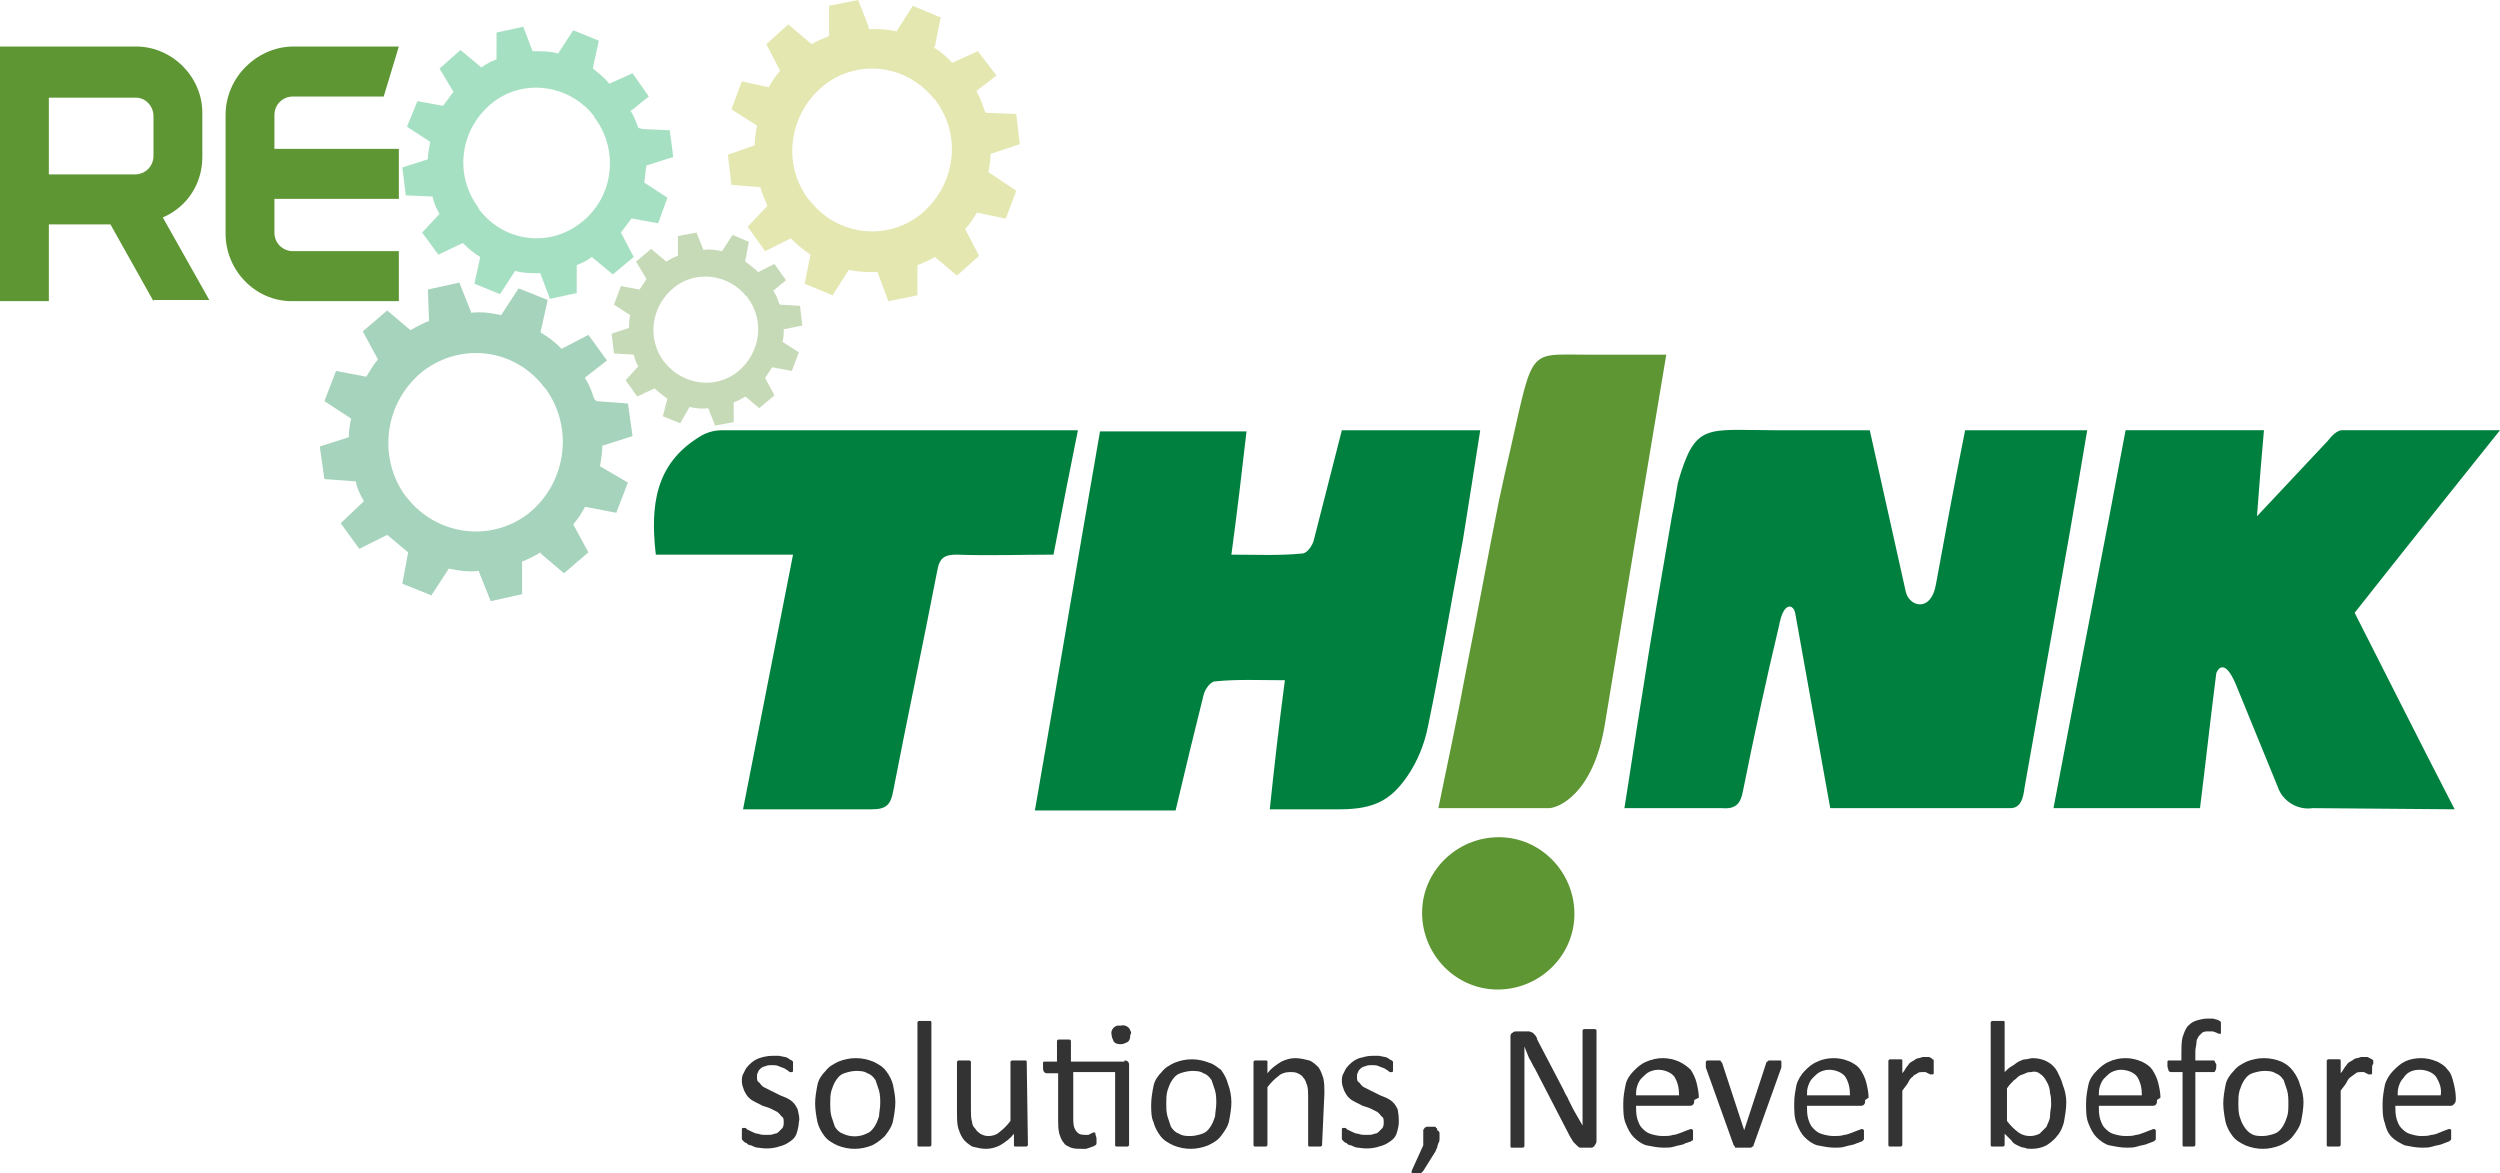 <?xml version="1.0" encoding="utf-8"?>
<!-- Generator: Adobe Illustrator 28.1.0, SVG Export Plug-In . SVG Version: 6.00 Build 0)  -->
<svg version="1.1" id="Layer_1" xmlns="http://www.w3.org/2000/svg" xmlns:xlink="http://www.w3.org/1999/xlink" x="0px" y="0px"
	 viewBox="0 0 215 100.9" style="enable-background:new 0 0 215 100.9;" xml:space="preserve">
<style type="text/css">
	.st0{opacity:0.35;}
	.st1{fill:#5D9632;}
	.st2{fill:#00A551;}
	.st3{fill:#B1BA1E;}
	.st4{fill:#00803E;}
	.st5{fill:#333333;}
</style>
<g class="st0">
	<path class="st1" d="M58.3,22c-0.3,0.1-0.7,0.3-1,0.5l0,0L56,21.4l-1.3,1.1l0.9,1.5c-0.2,0.3-0.4,0.6-0.6,0.9l0,0l-1.6-0.3
		l-0.6,1.6l1.4,0.9c-0.1,0.4-0.1,0.7-0.1,1.1l0,0l-1.5,0.5l0.2,1.7l1.7,0.1c0.1,0.4,0.2,0.7,0.4,1l0,0l-1.1,1.2l1,1.4l1.5-0.7
		c0.3,0.3,0.7,0.6,1.1,0.9l0,0L57,35.8l1.5,0.6l0.8-1.4c0.5,0.1,1.1,0.2,1.6,0.1l0,0l0.6,1.5l1.6-0.3v-1.7l0,0
		c0.3-0.1,0.7-0.3,1-0.5l0,0l1.2,1l1.3-1.1l-0.8-1.5l0,0c0.2-0.3,0.4-0.6,0.6-0.9h0.1l1.6,0.3l0.6-1.6l-1.4-0.9l0,0
		c0.1-0.4,0.1-0.7,0.1-1.1h0.1L69,28l-0.2-1.7l-1.7-0.1L67,26.1c-0.1-0.4-0.3-0.8-0.5-1.1l0,0l1.1-0.9l-1-1.4l-1.4,0.7l0,0
		c-0.3-0.3-0.7-0.6-1.1-0.9v-0.1l0.3-1.6L63,20.2l-0.9,1.4l0,0c-0.5-0.1-1.1-0.2-1.6-0.1v0l-0.6-1.5l-1.6,0.3L58.3,22L58.3,22z
		 M64.3,25.6c1.5,2,1.1,4.8-0.9,6.4c-1.9,1.5-4.7,1.1-6.2-0.8c0,0-0.1-0.1-0.1-0.1c-1.5-2-1.1-4.8,0.9-6.4c1.9-1.5,4.7-1.1,6.2,0.8
		C64.3,25.5,64.3,25.6,64.3,25.6L64.3,25.6z"/>
	<path class="st2" d="M42.7,5.1c-0.5,0.2-0.9,0.4-1.3,0.7l0,0l-1.8-1.5l-1.8,1.6L39,7.9c-0.3,0.4-0.6,0.8-0.9,1.2l0,0l-2.2-0.4
		L35,10.9l2,1.3c-0.1,0.5-0.2,1-0.2,1.5l0,0l-2.2,0.7l0.3,2.4l2.3,0.1c0.1,0.5,0.3,1,0.6,1.5l0,0L36.3,20l1.4,1.9l2.1-1
		c0.5,0.5,1,0.9,1.5,1.2v0l-0.5,2.3l2.2,0.9l1.3-2c0.7,0.2,1.5,0.2,2.2,0.2v0.1l0.8,2.1l2.3-0.5v-2.4l0,0c0.5-0.2,0.9-0.4,1.3-0.7
		l0,0l1.8,1.5l1.8-1.5l-1.1-2.1l0,0c0.3-0.4,0.6-0.8,0.9-1.2h0.1l2.2,0.4l0.8-2.2l-2-1.3l0,0c0.1-0.5,0.1-1,0.2-1.5h0.1l2.2-0.7
		l-0.3-2.3l-2.3-0.1L54.9,11c-0.2-0.5-0.4-1.1-0.7-1.5h0.1l1.5-1.2l-1.4-2l-2,0.9l0,0C52,6.7,51.5,6.3,51,5.9V5.8l0.5-2.3l-2.2-0.9
		l-1.3,2l0,0c-0.7-0.2-1.5-0.2-2.2-0.2V4.4L45,2.3l-2.3,0.5L42.7,5.1L42.7,5.1z M51.2,10.2c2.1,2.9,1.5,6.9-1.3,9
		c-2.7,2.1-6.6,1.6-8.7-1.2c0-0.1-0.1-0.1-0.1-0.2c-2.1-2.9-1.5-6.8,1.3-9c2.7-2.1,6.6-1.5,8.7,1.2C51.1,10.1,51.1,10.1,51.2,10.2z"
		/>
	<path class="st3" d="M71.3,3.1c-0.5,0.2-1,0.4-1.5,0.7l0,0l-2-1.7l-1.9,1.7l1.2,2.3c-0.4,0.4-0.7,0.9-1,1.4l0,0L63.8,7l-0.9,2.4
		l2.2,1.4c-0.1,0.6-0.2,1.1-0.2,1.7l0,0l-2.3,0.8l0.3,2.6l2.5,0.2c0.1,0.5,0.4,1.1,0.6,1.6l0,0l-1.7,1.8l1.5,2.1l2.2-1.1
		c0.5,0.5,1.1,1,1.7,1.4v0l-0.5,2.5l2.4,1l1.4-2.2c0.8,0.2,1.6,0.2,2.5,0.2v0.1l0.9,2.4l2.5-0.5v-2.6l0,0c0.5-0.2,1-0.4,1.5-0.7v0
		l1.9,1.6l1.9-1.7l-1.2-2.3l0,0c0.4-0.4,0.7-0.9,1-1.4h0.1l2.4,0.5l0.9-2.4L85,14.8l0,0c0.1-0.5,0.2-1.1,0.2-1.6h0.1l2.4-0.8
		l-0.3-2.6l-2.6-0.1l-0.1-0.1c-0.2-0.6-0.4-1.2-0.7-1.7L84,7.8l1.7-1.3l-1.6-2.1l-2.2,1l0,0c-0.5-0.5-1-1-1.6-1.3l0.1-0.1l0.5-2.5
		l-2.4-1l-1.4,2.2l0,0c-0.8-0.2-1.6-0.2-2.4-0.2V2.3L73.8,0l-2.5,0.5L71.3,3.1L71.3,3.1z M80.5,8.7c2.3,3.1,1.6,7.4-1.4,9.8
		c-3,2.3-7.2,1.7-9.5-1.3c0,0-0.1-0.1-0.1-0.1c-2.3-3.1-1.6-7.4,1.4-9.8c3-2.3,7.2-1.7,9.5,1.3C80.4,8.5,80.5,8.6,80.5,8.7z"/>
	<path class="st4" d="M36.9,27.6c-0.5,0.2-1.1,0.5-1.6,0.8v0l-2-1.7l-2.1,1.8l1.3,2.4c-0.4,0.5-0.7,1-1,1.5h0l-2.6-0.5l-1,2.6
		l2.3,1.5C30.1,36.4,30,37,30,37.6h0l-2.5,0.8l0.4,2.8l2.7,0.2c0.1,0.6,0.4,1.2,0.7,1.7l0,0L29.3,45l1.6,2.2l2.4-1.2
		c0.6,0.5,1.2,1,1.8,1.5v0l-0.5,2.7l2.5,1l1.5-2.3c0.9,0.2,1.8,0.3,2.6,0.2v0.1l1,2.5l2.7-0.6v-2.8l0,0c0.5-0.2,1.1-0.5,1.6-0.8
		l0,0.1l2,1.7l2.1-1.8l-1.3-2.4l0,0c0.4-0.5,0.7-0.9,1-1.5h0.1l2.6,0.5l1-2.6l-2.4-1.4l0,0c0.1-0.6,0.2-1.2,0.2-1.8h0.1l2.5-0.8
		L54,34.7l-2.7-0.2l-0.2-0.2c-0.2-0.6-0.4-1.2-0.8-1.8l0.1-0.1l1.8-1.4l-1.6-2.2L48.3,30h0c-0.5-0.5-1.1-1-1.8-1.4l0-0.1l0.6-2.7
		l-2.5-1l-1.5,2.3l0,0c-0.9-0.2-1.7-0.3-2.6-0.2v-0.1l-1-2.5l-2.7,0.6L36.9,27.6L36.9,27.6z M46.9,33.4c2.5,3.4,1.8,8.2-1.5,10.8
		c-3.3,2.5-7.9,1.8-10.4-1.4c0,0-0.1-0.1-0.1-0.1c-2.5-3.4-1.8-8.2,1.5-10.8c3.3-2.5,7.9-1.9,10.4,1.4
		C46.8,33.3,46.8,33.3,46.9,33.4L46.9,33.4z"/>
</g>
<path class="st1" d="M13.2,25.9l-3.7-6.6h-7L3.7,15h7.9c0.9,0,1.6-0.7,1.6-1.6c0,0,0,0,0,0V10c0-0.9-0.7-1.6-1.5-1.6c0,0,0,0,0,0
	H4.2v17.5H0V4h11.7c3.1,0,5.7,2.6,5.7,5.7v3.8c0,2.3-1.3,4.3-3.4,5.2l4,7.1H13.2z M17.4,9.9L17.4,9.9z M17.4,13.6L17.4,13.6z"/>
<path class="st1" d="M34.3,12.8v4.3H23.6V20c0,0.9,0.7,1.6,1.6,1.6h9.1v4.3h-9.2c-3.2,0-5.7-2.7-5.7-5.8c0,0,0,0,0,0V9.9
	C19.4,6.7,22,4.1,25.1,4c0,0,0,0,0,0h9.2l-1.3,4.3h-7.8c-0.9,0-1.6,0.7-1.6,1.6c0,0,0,0.1,0,0.1v5l-1.3-2.2L34.3,12.8z"/>
<path class="st4" d="M166.5,50.2c-0.4,2.5-2.3,2-2.6,0.7L160.8,37c-3.7,0-4.6,0-8.2,0c-5.9,0-6.8-0.7-8.3,4.5
	c-0.1,0.6-0.4,2.4-0.5,2.8c-0.9,5.2-1.8,10.4-2.6,15.6c-0.5,3-1,6.5-1.5,9.6h8.4c1.2,0.1,1.6-0.4,1.8-1.5c0.9-4.5,2-9.6,3.1-14.2
	c0.4-2.2,1.3-1.8,1.4-1l3,16.7h15.5c0.9,0,1.1-0.9,1.2-1.7c1.3-7.3,2.6-14.7,3.9-22c0.5-2.9,1-5.8,1.5-8.8h-10.5
	C168.1,41.5,167.3,45.8,166.5,50.2z M211.1,69.6c-2.9-5.6-5.9-11.6-8.6-16.9c4.1-5.2,8.1-10.2,12.5-15.7h-13.6
	c-0.4,0-0.9,0.5-1.2,0.9l-6.1,6.5c0.2-2.8,0.4-5.1,0.6-7.4h-11.9c-1.9,10.2-3.1,16.1-6.2,32.5h12.6c0.5-4,0.9-7.7,1.4-11.6
	c0.1-0.3,0.7-1.4,1.7,1c1.2,2.9,2.4,5.9,3.6,8.8c0.4,1.2,1.7,2,3,1.8L211.1,69.6z"/>
<path class="st4" d="M115.4,37h11.9c-0.5,3.2-1,6.4-1.5,9.5c-1,5.3-1.9,10.7-3,16c-0.3,1.5-0.9,3-1.8,4.3c-1.4,2-2.8,2.8-5.8,2.8h-6
	c0.4-3.8,0.8-7.3,1.3-11.1c-2.1,0-4.1-0.1-6,0.1c-0.4,0-0.9,0.7-1,1.2c-0.8,3.2-1.6,6.5-2.4,9.9H89c1.9-10.9,3.7-21.7,5.6-32.6h12.6
	c-0.4,3.5-0.8,6.9-1.3,10.6c2.2,0,4.1,0.1,6.1-0.1c0.4,0,0.9-0.7,1-1.2C113.8,43.2,114.6,40.2,115.4,37z"/>
<path class="st4" d="M62.1,37c-0.7,0-1.4,0.2-2,0.6c-3.7,2.3-4.2,5.8-3.7,10.1h11.8c-1.4,7.2-2.9,14.7-4.3,21.9H75
	c1.2,0,1.6-0.4,1.8-1.5c1.2-6.2,2.6-12.8,3.8-19c0.2-1.2,0.7-1.4,1.7-1.4c2.7,0.1,5.5,0,8.3,0C91.3,44,92,40.5,92.7,37L62.1,37z"/>
<path class="st1" d="M135.4,78.6c0,3.6-3,6.5-6.6,6.5c-3.6,0-6.5-3-6.5-6.6c0-3.6,3-6.5,6.6-6.5C132.5,72,135.4,75,135.4,78.6z"/>
<path class="st1" d="M136.5,30.5c-5.5,0-4.5-0.8-7.1,10.3l-0.5,2.3c-1,5-1.9,10-2.9,15c-0.7,3.8-1.5,7.5-2.3,11.4h9.5
	c0.8,0,3.8-1.2,4.8-7.1c0.7-4.3,4.2-25.4,5.3-31.9L136.5,30.5z"/>
<path class="st5" d="M68.7,96.5c0,0.3-0.1,0.7-0.2,1c-0.1,0.3-0.3,0.5-0.6,0.7c-0.3,0.2-0.5,0.3-0.9,0.4c-0.6,0.2-1.2,0.2-1.8,0.1
	c-0.2,0-0.4-0.1-0.6-0.2c-0.2,0-0.3-0.1-0.4-0.2c-0.1,0-0.2-0.1-0.3-0.2c-0.1-0.1-0.1-0.1-0.1-0.2c0-0.1,0-0.3,0-0.4
	c0-0.1,0-0.2,0-0.2c0-0.1,0-0.1,0-0.2c0-0.1,0.1-0.1,0.1-0.1c0,0,0.1,0,0.1,0c0.1,0,0.2,0,0.2,0.1l0.4,0.2c0.2,0.1,0.4,0.2,0.6,0.2
	c0.2,0.1,0.5,0.1,0.8,0.1c0.2,0,0.4,0,0.6-0.1c0.2,0,0.3-0.1,0.4-0.2c0.1-0.1,0.2-0.2,0.3-0.3c0.1-0.2,0.1-0.3,0.1-0.5
	c0-0.2,0-0.4-0.2-0.5c-0.1-0.1-0.2-0.3-0.4-0.4c-0.2-0.1-0.4-0.2-0.6-0.3l-0.6-0.2c-0.2-0.1-0.4-0.2-0.6-0.3
	c-0.2-0.1-0.4-0.2-0.6-0.4c-0.2-0.2-0.3-0.4-0.4-0.6c-0.1-0.3-0.2-0.5-0.2-0.8c0-0.3,0-0.5,0.2-0.8c0.1-0.3,0.3-0.5,0.5-0.7
	c0.2-0.2,0.5-0.4,0.8-0.5c0.3-0.1,0.7-0.2,1.1-0.2c0.2,0,0.4,0,0.6,0l0.5,0.1c0.1,0,0.3,0.1,0.4,0.2l0.2,0.1c0,0,0.1,0.1,0.1,0.1
	c0,0,0,0.1,0,0.1c0,0,0,0.1,0,0.1c0,0.1,0,0.1,0,0.2c0,0.1,0,0.2,0,0.2c0,0.1,0,0.1,0,0.2c0,0,0,0.1-0.1,0.1c0,0-0.1,0-0.1,0
	c-0.1,0-0.1,0-0.2-0.1l-0.3-0.2c-0.2-0.1-0.3-0.1-0.5-0.2c-0.2-0.1-0.4-0.1-0.6-0.1c-0.2,0-0.4,0-0.6,0.1c-0.1,0-0.3,0.1-0.4,0.2
	c-0.1,0.1-0.2,0.2-0.2,0.3c-0.1,0.1-0.1,0.3-0.1,0.4c0,0.2,0,0.4,0.2,0.5c0.1,0.1,0.2,0.3,0.4,0.4c0.2,0.1,0.4,0.2,0.6,0.3l0.6,0.3
	c0.2,0.1,0.4,0.2,0.7,0.3c0.2,0.1,0.4,0.2,0.6,0.4c0.2,0.2,0.3,0.4,0.4,0.6C68.7,95.9,68.8,96.2,68.7,96.5z"/>
<path class="st5" d="M77,94.8c0,0.5-0.1,1.1-0.2,1.6c-0.1,0.5-0.4,0.9-0.7,1.3c-0.3,0.3-0.7,0.6-1.1,0.8c-0.5,0.2-1,0.3-1.5,0.3
	c-0.5,0-1-0.1-1.5-0.3c-0.4-0.2-0.8-0.4-1.1-0.8c-0.3-0.4-0.5-0.8-0.6-1.2c-0.1-0.5-0.2-1.1-0.2-1.6c0-0.5,0.1-1.1,0.2-1.6
	c0.1-0.5,0.4-0.9,0.7-1.2c0.3-0.4,0.7-0.6,1.1-0.8c1-0.4,2-0.4,3,0c0.4,0.2,0.8,0.4,1.1,0.8c0.3,0.4,0.5,0.8,0.6,1.2
	C76.9,93.8,77,94.3,77,94.8z M75.7,94.9c0-0.4,0-0.7-0.1-1.1c-0.1-0.3-0.2-0.6-0.3-0.9c-0.2-0.3-0.4-0.5-0.7-0.6
	c-0.3-0.2-0.7-0.2-1-0.2c-0.3,0-0.7,0.1-1,0.2c-0.3,0.1-0.5,0.3-0.7,0.6c-0.2,0.3-0.3,0.6-0.4,0.9c-0.1,0.4-0.1,0.7-0.1,1.1
	c0,0.4,0,0.7,0.1,1.1c0.1,0.3,0.2,0.6,0.3,0.9c0.2,0.3,0.4,0.5,0.7,0.6c0.6,0.3,1.4,0.3,2,0c0.3-0.1,0.5-0.3,0.7-0.6
	c0.2-0.3,0.3-0.6,0.4-0.9C75.6,95.7,75.7,95.3,75.7,94.9L75.7,94.9z"/>
<path class="st5" d="M80.1,98.4c0,0,0,0.1,0,0.1c0,0-0.1,0.1-0.1,0.1c-0.1,0-0.1,0-0.2,0h-0.3h-0.3c-0.1,0-0.1,0-0.2,0
	c0,0-0.1,0-0.1-0.1c0,0,0-0.1,0-0.1V88c0,0,0-0.1,0-0.1c0,0,0.1-0.1,0.1-0.1c0.1,0,0.1,0,0.2,0h0.3h0.3c0.1,0,0.1,0,0.2,0
	c0,0,0.1,0,0.1,0.1c0,0,0,0.1,0,0.1V98.4z"/>
<path class="st5" d="M88.4,98.4c0,0,0,0.1,0,0.1c0,0,0,0-0.1,0.1h-0.2h-0.3h-0.3c-0.1,0-0.1,0-0.2,0c0,0-0.1,0-0.1-0.1
	c0,0,0-0.1,0-0.1v-0.9c-0.3,0.4-0.7,0.7-1.2,1c-0.4,0.2-0.8,0.3-1.2,0.3c-0.4,0-0.8-0.1-1.2-0.2c-0.3-0.2-0.6-0.4-0.8-0.7
	c-0.2-0.3-0.3-0.6-0.4-0.9c-0.1-0.4-0.1-0.9-0.1-1.3v-4.3c0,0,0-0.1,0-0.1c0,0,0.1-0.1,0.1-0.1c0.1,0,0.1,0,0.2,0h0.6
	c0.1,0,0.1,0,0.2,0l0.1,0.1c0,0,0,0.1,0,0.1v4.1c0,0.3,0,0.7,0.1,1c0,0.2,0.1,0.4,0.3,0.6c0.1,0.2,0.3,0.3,0.4,0.4
	c0.2,0.1,0.4,0.2,0.7,0.2c0.3,0,0.7-0.1,0.9-0.3c0.4-0.3,0.7-0.6,1-1v-5c0,0,0-0.1,0-0.1c0,0,0.1-0.1,0.1-0.1c0.1,0,0.1,0,0.2,0H88
	c0.1,0,0.1,0,0.2,0c0,0,0.1,0,0.1,0.1c0,0,0,0.1,0,0.1L88.4,98.4z"/>
<path class="st5" d="M96.7,91.2c0.1,0,0.2,0,0.3,0.1c0.1,0.1,0.1,0.2,0.1,0.3v6.8c0,0,0,0.1,0,0.1c0,0-0.1,0.1-0.1,0.1
	c-0.1,0-0.1,0-0.2,0h-0.3h-0.3c-0.1,0-0.1,0-0.2,0c0,0-0.1,0-0.1-0.1c0,0,0-0.1,0-0.1v-6.2h-3.6v3.9c0,0.4,0,0.8,0.2,1.1
	c0.2,0.3,0.4,0.4,0.8,0.4c0.1,0,0.2,0,0.3,0l0.2-0.1l0.2-0.1h0.1c0,0,0.1,0,0.1,0c0,0,0,0,0,0.1c0,0.1,0.1,0.3,0.1,0.4
	c0,0.1,0,0.2,0,0.4c0,0.1,0,0.1-0.1,0.2c-0.1,0-0.1,0.1-0.2,0.1c-0.1,0-0.2,0.1-0.3,0.1l-0.3,0.1H93c-0.3,0-0.6,0-0.9-0.1
	c-0.2-0.1-0.5-0.2-0.6-0.4c-0.2-0.2-0.3-0.5-0.4-0.8C91,97.1,91,96.7,91,96.4v-4.1h-1c-0.1,0-0.2-0.1-0.2-0.1
	c-0.1-0.1-0.1-0.3-0.1-0.4c0-0.1,0-0.2,0-0.2c0-0.1,0-0.1,0-0.2c0,0,0-0.1,0.1-0.1h0.1h1v-1.7c0,0,0-0.1,0-0.1c0,0,0.1-0.1,0.1-0.1
	c0.1,0,0.1,0,0.2,0h0.6c0.1,0,0.1,0,0.2,0c0,0,0.1,0.1,0.1,0.1c0,0,0,0.1,0,0.1v1.7H96.7z M97.2,89c0,0.2,0,0.4-0.2,0.6
	c-0.2,0.1-0.4,0.2-0.6,0.2c-0.2,0-0.4,0-0.6-0.2c-0.1-0.2-0.2-0.4-0.2-0.6c-0.1-0.3,0.1-0.7,0.5-0.8c0.1,0,0.2,0,0.3,0
	c0.3-0.1,0.7,0.1,0.8,0.4C97.3,88.8,97.3,88.9,97.2,89z"/>
<path class="st5" d="M105.9,94.8c0,0.5-0.1,1.1-0.2,1.6c-0.1,0.5-0.4,0.9-0.7,1.3c-0.3,0.4-0.7,0.6-1.1,0.8c-0.5,0.2-1,0.3-1.5,0.3
	c-0.5,0-1-0.1-1.5-0.3c-0.4-0.2-0.8-0.4-1.1-0.8c-0.3-0.4-0.5-0.8-0.6-1.2C99,96.1,99,95.5,99,95c0-0.5,0.1-1.1,0.2-1.6
	c0.1-0.5,0.4-0.9,0.7-1.2c0.3-0.4,0.7-0.6,1.1-0.8c1-0.4,2-0.4,3,0c0.4,0.1,0.7,0.4,1,0.6c0.3,0.4,0.5,0.8,0.6,1.2
	C105.8,93.7,105.9,94.3,105.9,94.8z M104.6,94.9c0-0.4,0-0.7-0.1-1.1c-0.1-0.3-0.2-0.6-0.3-0.9c-0.2-0.3-0.4-0.5-0.7-0.6
	c-0.3-0.2-0.7-0.2-1-0.2c-0.3,0-0.7,0.1-1,0.2c-0.3,0.1-0.5,0.3-0.7,0.6c-0.2,0.3-0.3,0.6-0.4,0.9c-0.1,0.4-0.1,0.7-0.1,1.1
	c0,0.4,0,0.7,0.1,1.1c0.1,0.3,0.2,0.6,0.3,0.9c0.2,0.3,0.4,0.5,0.7,0.6c0.3,0.2,0.7,0.2,1,0.2c0.3,0,0.7-0.1,1-0.2
	c0.3-0.1,0.5-0.3,0.7-0.6c0.2-0.3,0.3-0.6,0.4-0.9C104.5,95.7,104.6,95.3,104.6,94.9z"/>
<path class="st5" d="M113.7,98.4c0,0,0,0.1,0,0.1c0,0-0.1,0.1-0.1,0.1c-0.1,0-0.1,0-0.2,0h-0.3h-0.3c-0.1,0-0.1,0-0.2,0
	c0,0-0.1,0-0.1-0.1c0,0,0-0.1,0-0.1v-4.1c0-0.3,0-0.7-0.1-1c-0.1-0.2-0.1-0.4-0.3-0.6c-0.1-0.2-0.3-0.3-0.5-0.4
	c-0.2-0.1-0.4-0.1-0.7-0.1c-0.3,0-0.7,0.1-0.9,0.3c-0.4,0.3-0.7,0.6-1,1v4.9c0,0,0,0.1,0,0.1c0,0-0.1,0.1-0.1,0.1
	c-0.1,0-0.1,0-0.2,0h-0.3h-0.3c-0.1,0-0.1,0-0.2,0c-0.1,0-0.1-0.1-0.1-0.2c0,0,0,0,0,0v-7c0,0,0-0.1,0-0.1c0,0,0.1-0.1,0.1-0.1
	c0.1,0,0.1,0,0.2,0h0.6c0.1,0,0.1,0,0.2,0c0,0,0.1,0,0.1,0.1c0,0,0,0.1,0,0.1v0.9c0.3-0.4,0.7-0.7,1.2-1c0.4-0.2,0.8-0.3,1.2-0.3
	c0.4,0,0.8,0.1,1.2,0.2c0.3,0.1,0.6,0.4,0.8,0.6c0.2,0.3,0.3,0.6,0.4,0.9c0.1,0.4,0.1,0.9,0.1,1.3L113.7,98.4z"/>
<path class="st5" d="M120.3,96.5c0,0.3-0.1,0.7-0.2,1c-0.1,0.3-0.3,0.5-0.6,0.7c-0.3,0.2-0.5,0.3-0.9,0.4c-0.6,0.2-1.2,0.2-1.8,0.1
	c-0.2,0-0.4-0.1-0.6-0.2c-0.2,0-0.3-0.1-0.4-0.2c-0.1,0-0.2-0.1-0.3-0.2c-0.1-0.1-0.1-0.1-0.1-0.2c0-0.1,0-0.3,0-0.4
	c0-0.1,0-0.2,0-0.2c0-0.1,0-0.1,0-0.2c0,0,0-0.1,0.1-0.1c0,0,0.1,0,0.1,0c0.1,0,0.2,0,0.2,0.1l0.4,0.2c0.2,0.1,0.4,0.2,0.6,0.2
	c0.2,0.1,0.5,0.1,0.8,0.1c0.2,0,0.4,0,0.6-0.1c0.2,0,0.3-0.1,0.4-0.2c0.1-0.1,0.2-0.2,0.3-0.3c0.1-0.2,0.1-0.3,0.1-0.5
	c0-0.2,0-0.4-0.2-0.5c-0.1-0.1-0.2-0.3-0.4-0.4c-0.2-0.1-0.4-0.2-0.6-0.3l-0.6-0.2c-0.2-0.1-0.4-0.2-0.6-0.3
	c-0.2-0.1-0.4-0.2-0.6-0.4c-0.2-0.2-0.3-0.4-0.4-0.6c-0.1-0.3-0.2-0.5-0.2-0.8c0-0.3,0-0.5,0.2-0.8c0.1-0.3,0.3-0.5,0.5-0.7
	c0.2-0.2,0.5-0.4,0.8-0.5c0.4-0.1,0.7-0.2,1.1-0.2c0.2,0,0.4,0,0.6,0l0.5,0.1c0.1,0,0.3,0.1,0.4,0.2l0.2,0.1c0,0,0.1,0.1,0.1,0.1
	c0,0,0,0.1,0,0.1c0,0,0,0.1,0,0.1c0,0.1,0,0.1,0,0.2c0,0.1,0,0.2,0,0.2c0,0.1,0,0.1,0,0.2c0,0,0,0.1-0.1,0.1c0,0-0.1,0-0.1,0
	c-0.1,0-0.1,0-0.2-0.1l-0.3-0.2c-0.2-0.1-0.3-0.1-0.5-0.2c-0.2-0.1-0.4-0.1-0.6-0.1c-0.2,0-0.4,0-0.6,0.1c-0.1,0-0.3,0.1-0.4,0.2
	c-0.1,0.1-0.2,0.2-0.2,0.3c-0.1,0.1-0.1,0.3-0.1,0.4c0,0.2,0,0.4,0.2,0.5c0.1,0.1,0.2,0.3,0.4,0.4c0.2,0.1,0.4,0.2,0.6,0.3l0.6,0.3
	c0.2,0.1,0.4,0.2,0.7,0.3c0.2,0.1,0.4,0.2,0.6,0.4c0.2,0.2,0.3,0.4,0.4,0.6C120.3,96,120.3,96.2,120.3,96.5z"/>
<path class="st5" d="M123.8,97.5c0,0.2,0,0.3,0,0.4c0,0.1,0,0.3-0.1,0.4c0,0.1-0.1,0.2-0.1,0.4c-0.1,0.1-0.1,0.3-0.2,0.4l-1,1.6
	l-0.1,0.1l-0.1,0.1H122h-0.5c0,0-0.1,0-0.1,0c0,0,0,0,0-0.1c0,0,0-0.1,0-0.1l1-2.2v-1c0-0.1,0-0.2,0-0.3c0-0.1,0.1-0.1,0.1-0.2
	c0.1,0,0.1-0.1,0.2-0.1c0.1,0,0.2,0,0.3,0c0.1,0,0.2,0,0.3,0c0.1,0,0.2,0,0.2,0.1c0.1,0,0.1,0.1,0.1,0.2
	C123.8,97.3,123.8,97.4,123.8,97.5z"/>
<path class="st5" d="M137.3,98.1c0,0.1,0,0.2-0.1,0.3c0,0.1-0.1,0.1-0.1,0.2c-0.1,0-0.1,0.1-0.2,0.1c-0.1,0-0.1,0-0.2,0h-0.4
	c-0.1,0-0.2,0-0.4,0c-0.1,0-0.2-0.1-0.3-0.2c-0.1-0.1-0.2-0.2-0.3-0.3c-0.1-0.2-0.2-0.3-0.3-0.5l-3-5.8c-0.2-0.3-0.3-0.6-0.5-0.9
	l-0.4-1l0,0c0,0.4,0,0.8,0,1.2s0,0.8,0,1.2v6.1c0,0,0,0.1,0,0.1c0,0-0.1,0.1-0.1,0.1h-0.2h-0.3h-0.3h-0.2c0,0-0.1,0-0.1-0.1
	c0,0,0-0.1,0-0.1v-9.3c0-0.2,0-0.3,0.2-0.4c0.1-0.1,0.2-0.1,0.4-0.1h0.6c0.1,0,0.3,0,0.4,0c0.1,0,0.2,0.1,0.3,0.1
	c0.1,0.1,0.2,0.2,0.2,0.2c0.1,0.1,0.2,0.3,0.2,0.4l2.3,4.4c0.1,0.3,0.3,0.5,0.4,0.8l0.4,0.8l0.4,0.7l0.4,0.7l0,0c0-0.4,0-0.8,0-1.3
	s0-0.9,0-1.3v-5.5c0,0,0-0.1,0-0.1c0,0,0.1-0.1,0.1-0.1c0.1,0,0.1,0,0.2,0h0.6c0.1,0,0.1,0,0.2,0c0,0,0.1,0.1,0.1,0.1
	c0,0,0,0.1,0,0.1L137.3,98.1z"/>
<path class="st5" d="M145.7,94.6c0,0.2,0,0.3-0.1,0.4c-0.1,0.1-0.2,0.1-0.3,0.1h-4.6c0,0.4,0,0.7,0.1,1.1c0.1,0.3,0.2,0.6,0.4,0.8
	c0.2,0.2,0.4,0.4,0.7,0.5c0.3,0.1,0.7,0.2,1.1,0.2c0.3,0,0.6,0,0.9-0.1c0.2,0,0.4-0.1,0.7-0.2l0.5-0.2c0.1,0,0.2-0.1,0.3-0.1
	c0,0,0.1,0,0.1,0c0,0,0,0,0.1,0.1c0,0.1,0,0.1,0,0.2c0,0.1,0,0.2,0,0.2c0,0.1,0,0.1,0,0.2c0,0,0,0.1,0,0.1c0,0,0,0.1,0,0.1
	c0,0,0,0.1-0.1,0.1c-0.1,0.1-0.2,0.1-0.2,0.1c-0.2,0.1-0.4,0.1-0.5,0.2c-0.3,0.1-0.5,0.1-0.8,0.2c-0.3,0.1-0.6,0.1-0.9,0.1
	c-0.5,0-1-0.1-1.5-0.2c-0.4-0.1-0.8-0.4-1.1-0.7c-0.3-0.3-0.5-0.7-0.7-1.2c-0.2-0.5-0.2-1.1-0.2-1.7c0-0.6,0.1-1.1,0.2-1.6
	c0.1-0.5,0.4-0.9,0.7-1.2c0.3-0.3,0.6-0.6,1.1-0.8c0.9-0.4,1.9-0.4,2.8,0c0.4,0.2,0.7,0.4,1,0.7c0.2,0.3,0.4,0.7,0.5,1.1
	c0.1,0.4,0.2,0.9,0.2,1.3L145.7,94.6z M144.4,94.2c0-0.6-0.1-1.1-0.4-1.6c-0.3-0.4-0.9-0.6-1.4-0.6c-0.3,0-0.6,0.1-0.8,0.2
	c-0.2,0.1-0.4,0.3-0.6,0.5c-0.2,0.2-0.3,0.4-0.4,0.7c-0.1,0.3-0.1,0.5-0.1,0.8L144.4,94.2z"/>
<path class="st5" d="M153.2,91.4L153.2,91.4c0,0.1,0,0.1,0,0.2s0,0,0,0.1v0.1l-2.4,6.7c0,0.1,0,0.1-0.1,0.1c0,0-0.1,0.1-0.1,0.1
	c-0.1,0-0.2,0-0.3,0h-0.4h-0.4c-0.1,0-0.2,0-0.2,0c-0.1,0-0.1,0-0.1-0.1c0,0-0.1-0.1-0.1-0.1l-2.4-6.7c0-0.1,0-0.1,0-0.2
	c0,0,0-0.1,0-0.1v-0.1c0,0,0-0.1,0-0.1c0,0,0.1-0.1,0.1-0.1c0.1,0,0.1,0,0.2,0h0.7h0.2c0,0,0.1,0,0.1,0.1c0,0,0.1,0.1,0.1,0.1
	l1.9,5.8v0.1v-0.1l1.9-5.8c0,0,0-0.1,0.1-0.1c0,0,0.1-0.1,0.1-0.1c0.1,0,0.1,0,0.2,0h0.6c0.1,0,0.1,0,0.2,0c0,0,0.1,0,0.1,0.1
	C153.2,91.3,153.2,91.3,153.2,91.4z"/>
<path class="st5" d="M160.4,94.6c0,0.2,0,0.3-0.1,0.4c-0.1,0.1-0.2,0.1-0.3,0.1h-4.6c0,0.4,0,0.7,0.1,1.1c0.1,0.3,0.2,0.6,0.4,0.8
	c0.2,0.2,0.4,0.4,0.7,0.5c0.3,0.1,0.7,0.2,1.1,0.2c0.3,0,0.6,0,0.9-0.1c0.2,0,0.4-0.1,0.7-0.2l0.5-0.2c0.1,0,0.2-0.1,0.3-0.1
	c0,0,0.1,0,0.1,0c0,0,0,0,0.1,0.1c0,0.1,0,0.1,0,0.2c0,0.1,0,0.1,0,0.2c0,0.1,0,0.1,0,0.2c0,0,0,0.1,0,0.1c0,0,0,0.1,0,0.1l-0.1,0.1
	c-0.1,0.1-0.2,0.1-0.2,0.1c-0.2,0.1-0.3,0.1-0.5,0.2c-0.3,0.1-0.5,0.1-0.8,0.2c-0.3,0.1-0.6,0.1-0.9,0.1c-0.5,0-1-0.1-1.5-0.2
	c-0.4-0.1-0.8-0.4-1.1-0.7c-0.3-0.3-0.5-0.7-0.7-1.2c-0.2-0.5-0.2-1.1-0.2-1.7c0-0.6,0.1-1.1,0.2-1.6c0.1-0.4,0.4-0.9,0.7-1.2
	c0.3-0.3,0.6-0.6,1.1-0.8c0.4-0.2,0.9-0.3,1.4-0.3c0.5,0,0.9,0.1,1.4,0.3c0.4,0.2,0.7,0.4,0.9,0.7c0.2,0.3,0.4,0.7,0.5,1.1
	c0.1,0.4,0.2,0.9,0.2,1.3L160.4,94.6z M159.1,94.2c0-0.6-0.1-1.1-0.4-1.6c-0.3-0.4-0.9-0.6-1.4-0.6c-0.3,0-0.6,0.1-0.8,0.2
	c-0.2,0.1-0.4,0.3-0.6,0.5c-0.2,0.2-0.3,0.4-0.4,0.7c-0.1,0.3-0.1,0.5-0.1,0.8L159.1,94.2z"/>
<path class="st5" d="M166.3,91.8c0,0.1,0,0.2,0,0.3c0,0.1,0,0.1,0,0.2c0,0,0,0.1-0.1,0.1c0,0-0.1,0-0.1,0H166l-0.2-0.1l-0.2-0.1
	c-0.1,0-0.2,0-0.3,0c-0.1,0-0.3,0-0.4,0.1c-0.1,0.1-0.3,0.1-0.4,0.3c-0.2,0.1-0.3,0.3-0.4,0.5c-0.1,0.2-0.3,0.4-0.5,0.7v4.6
	c0,0,0,0.1,0,0.1c0,0-0.1,0.1-0.1,0.1c-0.1,0-0.1,0-0.2,0H163h-0.3c-0.1,0-0.1,0-0.2,0c-0.1,0-0.1-0.1-0.1-0.2c0,0,0,0,0,0v-7.1
	c0,0,0-0.1,0-0.1c0,0,0.1-0.1,0.1-0.1c0.1,0,0.1,0,0.2,0h0.6c0.1,0,0.1,0,0.2,0c0,0,0.1,0,0.1,0.1c0,0,0,0.1,0,0.1v1
	c0.2-0.2,0.3-0.5,0.5-0.7c0.1-0.2,0.3-0.3,0.5-0.4c0.1-0.1,0.3-0.2,0.4-0.2c0.1,0,0.3-0.1,0.4-0.1h0.2h0.3l0.2,0.1l0.1,0.1
	c0,0,0.1,0,0.1,0.1c0,0,0,0.1,0,0.1c0,0.1,0,0.1,0,0.2L166.3,91.8z"/>
<path class="st5" d="M177.7,94.8c0,0.6-0.1,1.1-0.2,1.7c-0.1,0.4-0.3,0.9-0.6,1.2c-0.2,0.3-0.6,0.6-0.9,0.8
	c-0.4,0.2-0.8,0.3-1.3,0.3c-0.2,0-0.4,0-0.6-0.1c-0.2,0-0.4-0.1-0.6-0.2c-0.2-0.1-0.4-0.2-0.5-0.4c-0.2-0.2-0.4-0.4-0.6-0.6v0.9
	c0,0,0,0.1,0,0.1c0,0-0.1,0.1-0.1,0.1h-0.2h-0.3h-0.3h-0.2c0,0-0.1,0-0.1-0.1c0,0,0-0.1,0-0.1V88c0,0,0-0.1,0-0.1
	c0,0,0.1-0.1,0.1-0.1c0.1,0,0.1,0,0.2,0h0.3h0.3c0.1,0,0.1,0,0.2,0c0,0,0.1,0,0.1,0.1c0,0,0,0.1,0,0.1v4.2c0.2-0.2,0.4-0.4,0.6-0.5
	c0.2-0.1,0.4-0.3,0.6-0.4c0.2-0.1,0.4-0.2,0.6-0.2c0.2,0,0.4-0.1,0.6-0.1c0.9,0,1.7,0.4,2.1,1.1c0.2,0.4,0.4,0.8,0.5,1.2
	C177.6,93.8,177.7,94.3,177.7,94.8z M176.4,95c0-0.3,0-0.7-0.1-1c0-0.3-0.1-0.7-0.3-1c-0.1-0.2-0.3-0.5-0.5-0.6
	c-0.2-0.2-0.5-0.3-0.8-0.2c-0.2,0-0.3,0-0.5,0.1c-0.2,0.1-0.3,0.1-0.5,0.2c-0.2,0.1-0.3,0.3-0.5,0.4c-0.2,0.2-0.4,0.4-0.6,0.7v2.8
	c0.3,0.4,0.6,0.7,1,1c0.3,0.2,0.6,0.3,1,0.3c0.3,0,0.6-0.1,0.8-0.2c0.2-0.2,0.4-0.4,0.6-0.6c0.1-0.3,0.3-0.6,0.3-0.9
	C176.3,95.6,176.4,95.3,176.4,95L176.4,95z"/>
<path class="st5" d="M185.5,94.6c0,0.2,0,0.3-0.1,0.4c-0.1,0.1-0.2,0.1-0.3,0.1h-4.6c0,0.4,0,0.7,0.1,1.1c0.1,0.3,0.2,0.6,0.4,0.8
	c0.2,0.2,0.4,0.4,0.7,0.5c0.3,0.1,0.7,0.2,1.1,0.2c0.3,0,0.6,0,0.9-0.1c0.2,0,0.4-0.1,0.7-0.2l0.5-0.2c0.1,0,0.2-0.1,0.3-0.1
	c0,0,0.1,0,0.1,0c0,0,0,0,0.1,0.1c0,0.1,0,0.1,0,0.2c0,0.1,0,0.1,0,0.2s0,0.1,0,0.2s0,0.1,0,0.1c0,0,0,0.1,0,0.1l-0.1,0.1
	c-0.1,0.1-0.2,0.1-0.2,0.1c-0.2,0.1-0.3,0.1-0.5,0.2c-0.3,0.1-0.5,0.1-0.8,0.2c-0.3,0.1-0.6,0.1-0.9,0.1c-0.5,0-1-0.1-1.5-0.2
	c-0.4-0.1-0.8-0.4-1.1-0.7c-0.3-0.3-0.5-0.7-0.7-1.2c-0.2-0.5-0.2-1.1-0.2-1.7c0-0.6,0.1-1.1,0.2-1.6c0.1-0.5,0.4-0.9,0.7-1.2
	c0.3-0.3,0.6-0.6,1.1-0.8c0.4-0.2,0.9-0.3,1.4-0.3c0.5,0,0.9,0.1,1.4,0.3c0.4,0.2,0.7,0.4,0.9,0.7c0.2,0.3,0.4,0.7,0.5,1.1
	c0.1,0.4,0.2,0.9,0.2,1.3L185.5,94.6z M184.2,94.2c0-0.6-0.1-1.1-0.4-1.6c-0.3-0.4-0.9-0.6-1.4-0.6c-0.3,0-0.6,0.1-0.8,0.2
	c-0.2,0.1-0.4,0.3-0.6,0.5c-0.2,0.2-0.3,0.4-0.4,0.7c-0.1,0.3-0.1,0.5-0.1,0.8L184.2,94.2z"/>
<path class="st5" d="M191,88.5c0,0.1,0,0.2,0,0.2c0,0,0,0.1,0,0.1c0,0,0,0.1,0,0.1h-0.1c0,0-0.1,0-0.1,0l-0.2-0.1l-0.3-0.1
	c-0.1,0-0.2,0-0.4,0c-0.2,0-0.3,0-0.5,0.1c-0.1,0.1-0.2,0.2-0.3,0.3c-0.1,0.2-0.2,0.3-0.2,0.5c0,0.3-0.1,0.5-0.1,0.8v0.8h1.5h0.1
	c0,0,0.1,0.1,0.1,0.1c0,0.1,0,0.1,0.1,0.2c0,0.1,0,0.2,0,0.2c0,0.1,0,0.3-0.1,0.4c0,0.1-0.1,0.1-0.2,0.1h-1.5v6.2c0,0,0,0.1,0,0.1
	c0,0-0.1,0.1-0.1,0.1c-0.1,0-0.1,0-0.2,0h-0.3H188c-0.1,0-0.1,0-0.2,0c0,0-0.1,0-0.1-0.1c0,0,0-0.1,0-0.1v-6.2h-1
	c-0.1,0-0.2-0.1-0.2-0.1c0-0.1-0.1-0.3-0.1-0.4c0-0.1,0-0.2,0-0.2c0-0.1,0-0.1,0-0.2c0,0,0-0.1,0.1-0.1h0.1h1v-0.7
	c0-0.4,0-0.9,0.1-1.3c0.1-0.3,0.2-0.6,0.4-0.9c0.2-0.2,0.4-0.4,0.7-0.5c0.3-0.1,0.7-0.2,1-0.2c0.2,0,0.3,0,0.5,0
	c0.1,0,0.3,0.1,0.4,0.1c0.1,0,0.1,0.1,0.2,0.1c0,0,0.1,0.1,0.1,0.1c0,0.1,0,0.1,0,0.2C191,88.3,191,88.4,191,88.5z"/>
<path class="st5" d="M198.1,94.8c0,0.5-0.1,1.1-0.2,1.6c-0.1,0.5-0.4,0.9-0.7,1.3c-0.3,0.4-0.7,0.6-1.1,0.8c-0.5,0.2-1,0.3-1.5,0.3
	c-0.5,0-1-0.1-1.5-0.3c-0.4-0.2-0.8-0.4-1.1-0.8c-0.3-0.4-0.5-0.8-0.6-1.2c-0.1-0.5-0.2-1.1-0.2-1.6c0-0.5,0.1-1.1,0.2-1.6
	c0.1-0.5,0.4-0.9,0.7-1.2c0.3-0.4,0.7-0.6,1.1-0.8c0.5-0.2,1-0.3,1.5-0.3c0.5,0,1,0.1,1.5,0.3c0.4,0.2,0.7,0.4,1,0.8
	c0.3,0.4,0.5,0.8,0.6,1.2C198,93.8,198.1,94.3,198.1,94.8z M196.8,94.9c0-0.4,0-0.7-0.1-1.1c-0.1-0.3-0.2-0.6-0.3-0.9
	c-0.2-0.3-0.4-0.5-0.7-0.6c-0.3-0.2-0.7-0.2-1-0.2c-0.3,0-0.7,0.1-1,0.2c-0.3,0.1-0.5,0.3-0.7,0.6c-0.2,0.3-0.3,0.6-0.4,0.9
	c-0.1,0.4-0.1,0.7-0.1,1.1c0,0.4,0,0.7,0.1,1.1c0.1,0.3,0.2,0.6,0.4,0.9c0.2,0.3,0.4,0.5,0.6,0.6c0.3,0.2,0.7,0.2,1,0.2
	c0.3,0,0.7-0.1,1-0.2c0.3-0.1,0.5-0.3,0.7-0.6c0.2-0.3,0.3-0.6,0.4-0.9C196.8,95.7,196.8,95.3,196.8,94.9L196.8,94.9z"/>
<path class="st5" d="M204,91.8c0,0.1,0,0.2,0,0.3s0,0.1,0,0.2c0,0,0,0.1-0.1,0.1c0,0-0.1,0-0.1,0h-0.1l-0.2-0.1l-0.2-0.1
	c-0.1,0-0.2,0-0.3,0c-0.1,0-0.3,0-0.4,0.1c-0.1,0.1-0.3,0.2-0.4,0.3c-0.2,0.1-0.3,0.3-0.4,0.5c-0.1,0.2-0.3,0.4-0.5,0.7v4.6
	c0,0,0,0.1,0,0.1c0,0-0.1,0.1-0.1,0.1c-0.1,0-0.1,0-0.2,0h-0.3h-0.3c-0.1,0-0.1,0-0.2,0c0,0-0.1,0-0.1-0.1c0,0,0-0.1,0-0.1v-7.1
	c0,0,0-0.1,0-0.1c0,0,0.1-0.1,0.1-0.1c0.1,0,0.1,0,0.2,0h0.6c0.1,0,0.1,0,0.2,0c0,0,0.1,0,0.1,0.1c0,0,0,0.1,0,0.1v1
	c0.2-0.2,0.3-0.5,0.5-0.7c0.1-0.2,0.3-0.3,0.5-0.4c0.1-0.1,0.3-0.2,0.4-0.2c0.1,0,0.3-0.1,0.4-0.1h0.2h0.3l0.2,0.1l0.2,0.1
	c0,0,0,0,0.1,0.1v0.1c0,0.1,0,0.1,0,0.2C204,91.6,204,91.7,204,91.8z"/>
<path class="st5" d="M211.2,94.6c0,0.2-0.1,0.3-0.2,0.4c-0.1,0.1-0.2,0.1-0.4,0.1h-4.6c0,0.4,0,0.7,0.1,1.1c0.1,0.3,0.2,0.6,0.4,0.8
	c0.2,0.2,0.4,0.4,0.7,0.5c0.3,0.1,0.7,0.2,1,0.2c0.3,0,0.6,0,0.9-0.1c0.2,0,0.5-0.1,0.7-0.2l0.5-0.2c0.1,0,0.2-0.1,0.3-0.1
	c0,0,0.1,0,0.1,0c0,0,0.1,0,0.1,0.1c0,0.1,0,0.1,0,0.2c0,0.1,0,0.2,0,0.2c0,0.1,0,0.1,0,0.2s0,0.1,0,0.1c0,0,0,0.1,0,0.1l-0.1,0.1
	c-0.1,0.1-0.2,0.1-0.2,0.1c-0.2,0.1-0.3,0.1-0.5,0.2c-0.3,0.1-0.5,0.1-0.8,0.2c-0.3,0.1-0.6,0.1-0.9,0.1c-0.5,0-1-0.1-1.5-0.2
	c-0.4-0.2-0.8-0.4-1.1-0.7c-0.3-0.3-0.5-0.7-0.6-1.2c-0.2-0.5-0.2-1.1-0.2-1.7c0-0.5,0.1-1.1,0.2-1.6c0.1-0.4,0.4-0.9,0.7-1.2
	c0.3-0.3,0.6-0.6,1-0.8c0.4-0.2,0.9-0.3,1.4-0.3c0.5,0,0.9,0.1,1.4,0.3c0.4,0.2,0.7,0.4,0.9,0.7c0.3,0.3,0.4,0.7,0.5,1.1
	c0.1,0.4,0.2,0.9,0.2,1.3L211.2,94.6z M209.9,94.2c0.1-0.6-0.1-1.1-0.4-1.6c-0.3-0.4-0.9-0.6-1.4-0.6c-0.6,0-1.1,0.2-1.4,0.7
	c-0.2,0.2-0.3,0.4-0.4,0.7c-0.1,0.3-0.1,0.5-0.1,0.8L209.9,94.2z"/>
</svg>
